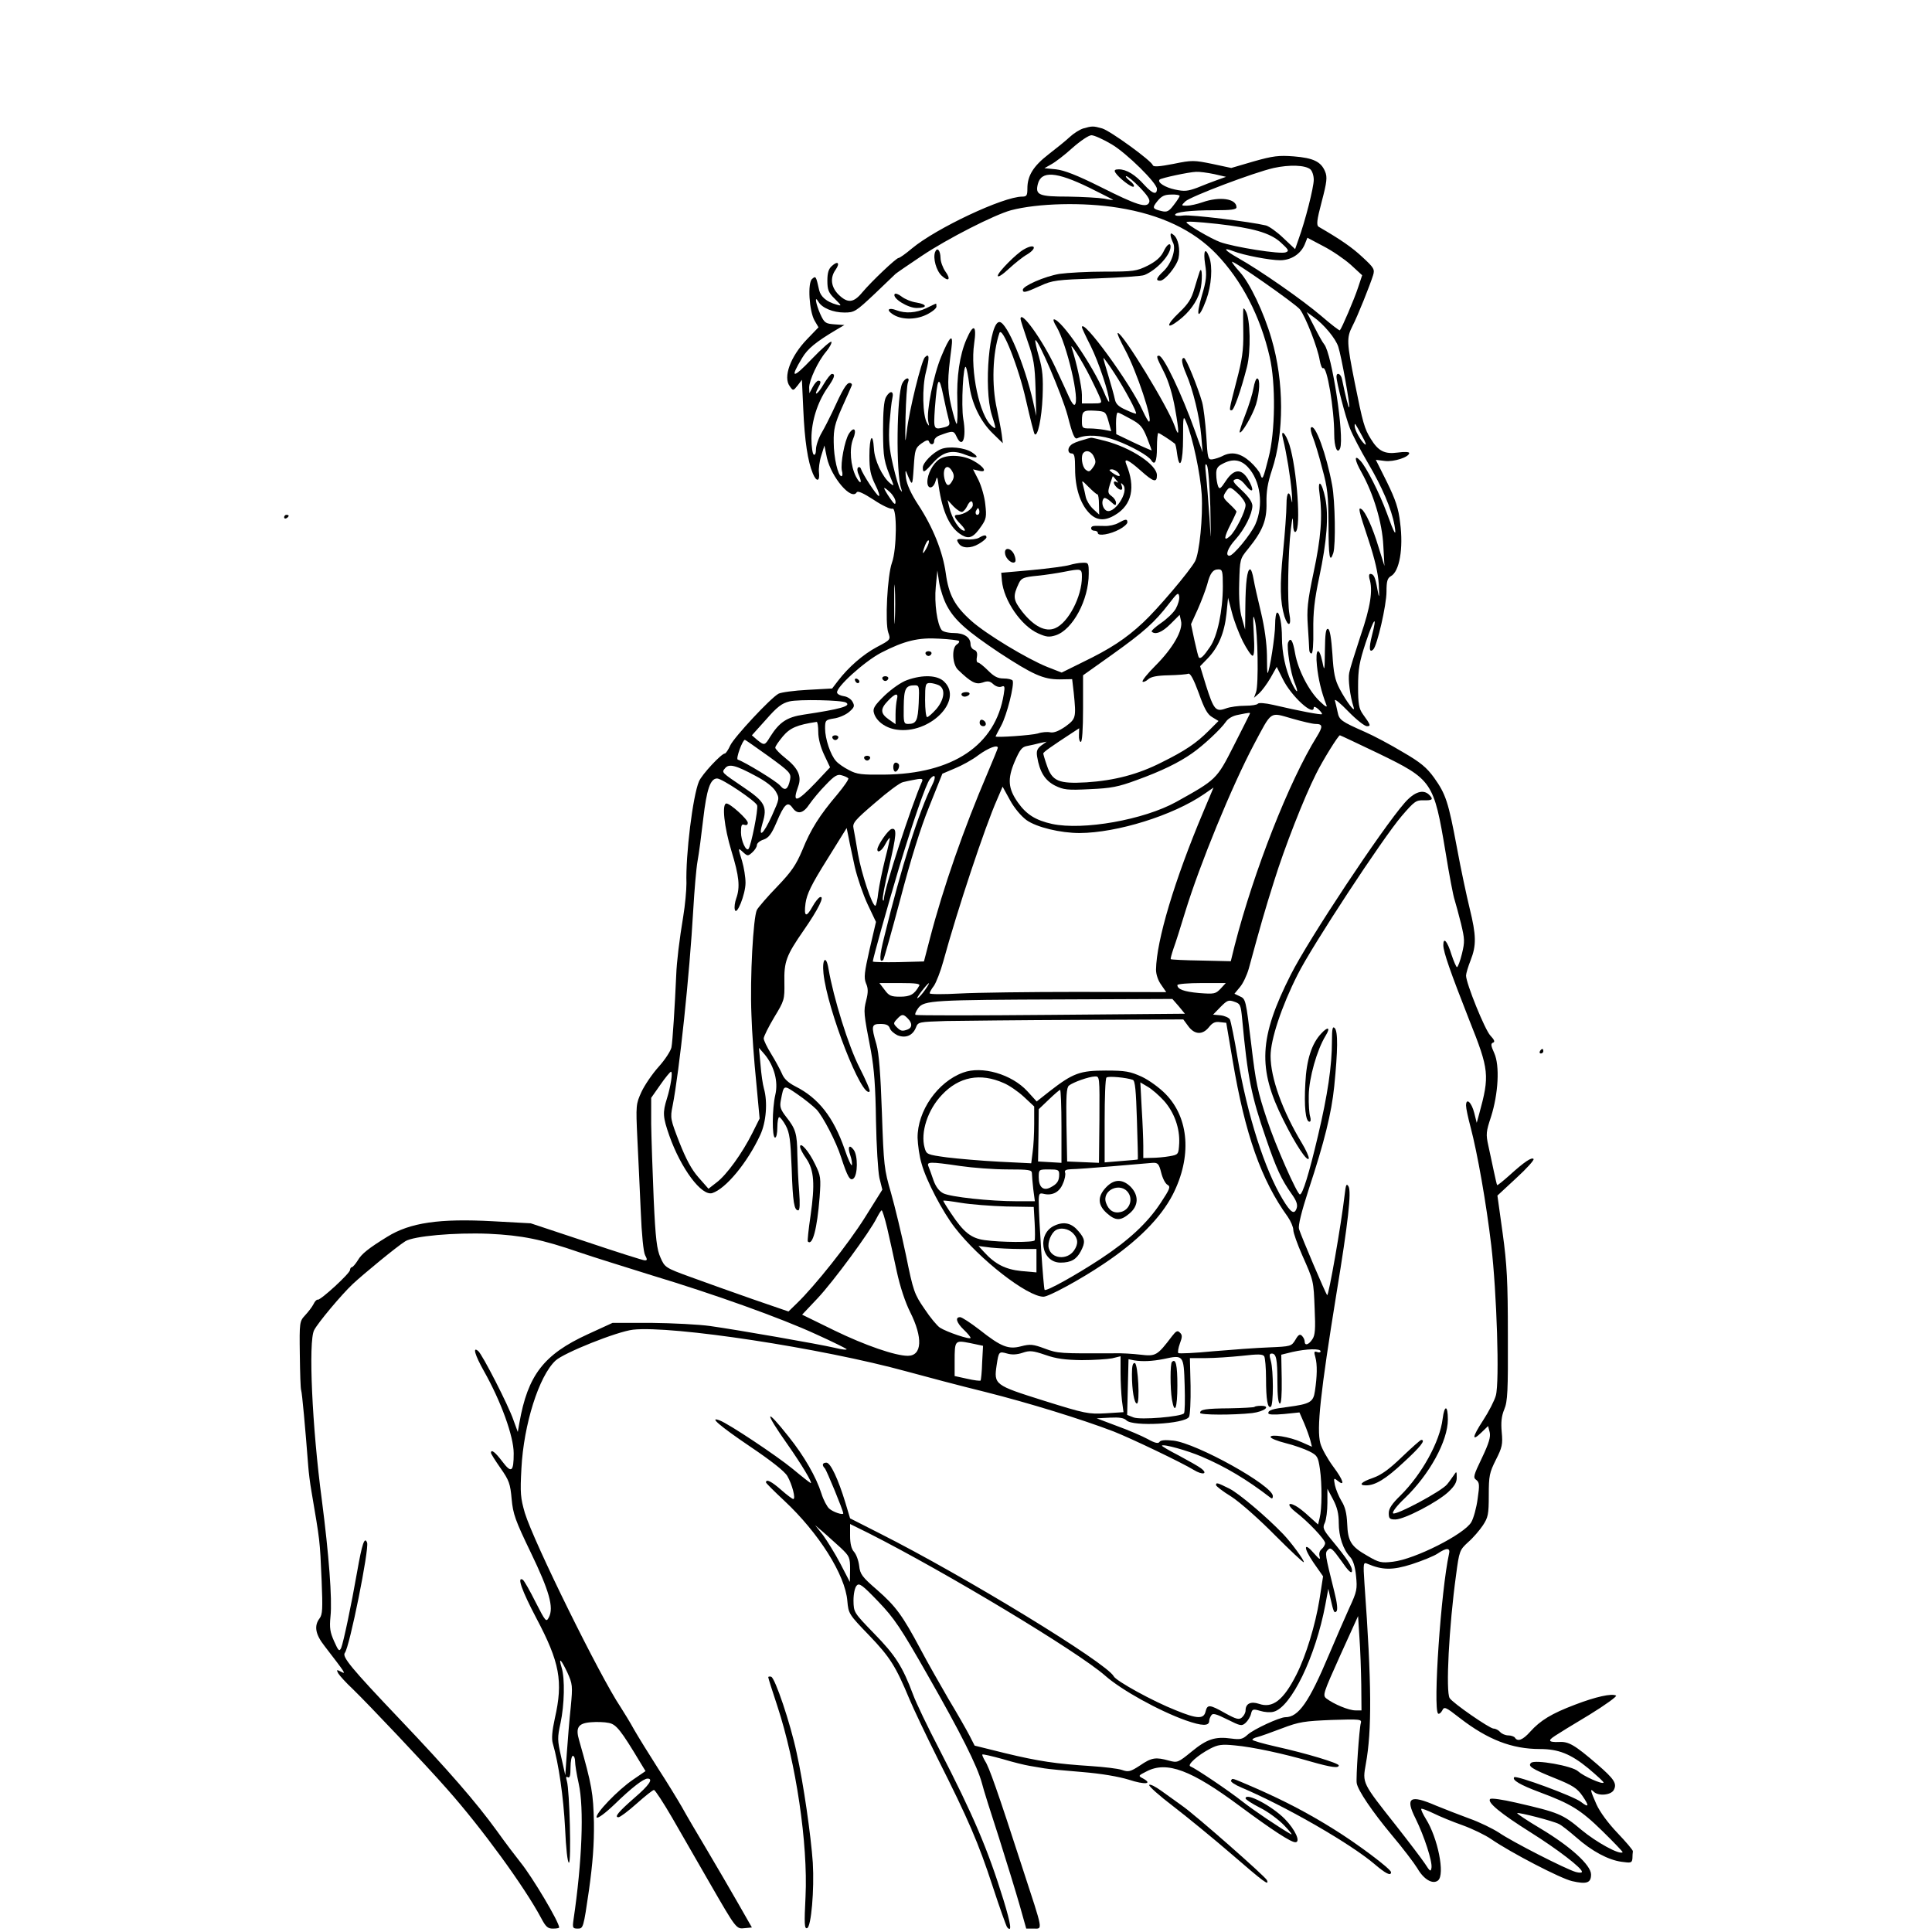 <?xml version="1.0" encoding="utf-8"?>
<!-- Generator: Adobe Illustrator 21.0.0, SVG Export Plug-In . SVG Version: 6.00 Build 0)  -->
<svg version="1.1" id="图层_1" xmlns="http://www.w3.org/2000/svg" xmlns:xlink="http://www.w3.org/1999/xlink" x="0px" y="0px"
	 viewBox="0 0 850 850" style="enable-background:new 0 0 850 850;" xml:space="preserve">
<g transform="translate(0,0) scale(1,1)">
	<path d="M484.9,56.5c3.5,1,21.7,14.2,22.3,16.2c0.3,0.8,2.9,0.6,9.1-0.6c8.2-1.7,9.1-1.6,17,0l8.4,1.8l9.9-2.9
		c8.5-2.4,11-2.7,17.6-2.2c8.6,0.7,12,2.3,13.8,6.7c1,2.4,0.8,4.5-1.5,13.2c-2.2,8.3-2.4,10.4-1.3,11.1c9.5,5.5,14.6,9,19.2,13.3
		c5.1,4.7,5.5,5.4,4.7,8c-1.3,4.2-6.8,18-9.1,22.4c-2.6,5.1-2.5,7.1,1,24.7c3.6,18,4.3,20.4,7.1,24.9c3.3,5.4,6.1,6.8,11.9,6
		c2.8-0.4,5-0.3,5,0.2c0,1.8-6.8,4-10.7,3.5l-4-0.5l4.9,9.8c3.8,7.8,5.1,11.6,5.8,17.9c1.5,11.3-0.3,21.5-4.1,23.5
		c-1.5,0.9-1.9,2.2-1.9,6.8c0,5.9-4.1,23.7-5.8,25.4c-1.8,1.8-2-0.6-0.6-6.1c2.5-9.6,0.9-7.8-2.7,3c-2.9,8.8-3.4,11.8-3.4,19.6
		c0,7.6,0.4,9.6,2.1,12c3.5,4.8,3.6,5.3,1.8,5.3c-1,0-4.7-2.9-8.2-6.5s-6.1-5.8-5.9-4.8c0.3,1,0.8,3.3,1.2,5.1
		c0.7,3.5,1.6,4.1,12,8.7c3.9,1.7,11.4,5.7,16.7,8.9c7.8,4.5,10.5,6.8,13.7,11.2c5.2,7.3,6.3,10.6,10.1,30.9
		c1.7,9.3,4.3,21.4,5.6,26.7c2.9,11.8,3,16.2,0.4,22.8c-1.1,2.8-2,5.8-2,6.7c0,3.4,8.3,23.9,10.7,26.4c1.8,1.9,2.1,2.8,1.2,3.1
		c-1.1,0.4-1,1.3,0.5,4.6c2.5,5.5,1.8,17.9-1.4,28c-2.2,6.6-2.3,7.7-1.2,12.7c0.7,3,1.7,8.1,2.4,11.2c0.7,3.2,1.3,6,1.5,6.2
		c0.1,0.2,2.6-1.8,5.5-4.4c6.5-5.9,9.7-8,10.5-7.1c0.4,0.4-3,4.2-7.6,8.4l-8.3,7.7l2.3,16.5c1.9,13.8,2.3,21.2,2.3,45
		c0.1,24.4-0.1,29.1-1.6,32.6c-1.2,2.9-1.5,5.7-1.1,10c0.5,5.3,0.2,6.7-2.6,12.2c-2.8,5.6-3.1,7-3.1,15.5s-0.3,9.8-2.6,13.3
		c-1.4,2.1-4.3,5.5-6.5,7.4c-3.7,3.4-3.9,3.8-5.3,14.5c-3.1,22.4-4.6,51.4-2.8,54.1c1.4,2.2,17.6,13.4,19.3,13.4
		c0.9,0,2.2,0.7,2.9,1.5s2.3,1.5,3.6,1.5c1.2,0,2.6,0.5,2.9,1c1.2,1.9,3.5,1,6.7-2.6c4.5-5,9.4-8,19.7-11.9c9.1-3.5,16.3-5.1,18.1-4
		c0.5,0.3-4.7,4.1-11.7,8.4c-17.1,10.3-17.3,10.5-17.3,11.4c0,0.5,1.7,0.7,3.8,0.6c4.3-0.3,6.9,1.2,17,9.9c7.4,6.4,8.7,8.4,7.2,11.2
		c-1.2,2.3-6.8,2.8-8.8,0.8c-1.8-1.8-1.5-0.5,1.2,5.6c1.5,3.3,5.1,8.2,9.2,12.5c3.8,4,6.9,7.6,6.8,8.1c-0.1,0.6-0.2,2-0.2,3.1
		c-0.2,2-0.6,2.1-4.8,1.5c-5.8-0.8-13-4.6-20-10.8c-3-2.6-6.4-5.3-7.5-5.8c-2.4-1.3-17.9-5.3-18.4-4.8c-0.2,0.2,4.4,3.3,10.3,6.8
		c13.2,7.9,22.2,16.1,22.2,20.2c0,3.7-1.9,4.4-8.4,2.9c-5.1-1.2-26.7-12.4-35.6-18.5c-2.6-1.8-8.2-4.5-12.6-6.1
		c-4.3-1.5-10.1-3.9-12.7-5.2c-2.7-1.3-5.1-2.2-5.4-2c-0.2,0.3,0.7,2.3,2,4.4c5.3,8.4,8.5,24.5,5.4,27.1c-2.3,1.9-6.3-0.4-9.1-5.3
		c-1.4-2.3-6.4-8.9-11.3-14.7c-8.5-10.2-14.9-19.6-15.4-22.8c-0.4-2.1,1.1-24.1,1.8-26.4c0.5-1.7-0.2-1.8-12.8-1.4
		c-12,0.5-14.3,0.8-21.9,3.7c-4.7,1.8-9.5,3.5-10.7,3.8c-1.3,0.3-2.3,0.8-2.3,1.2s4.6,1.7,10.3,3c13.5,3,27.7,7.3,27.7,8.3
		c0,1.3-3.2,0.9-12-1.6c-12.3-3.6-25.9-6.5-33.7-7.2c-5.8-0.6-7.5-0.3-10.8,1.4c-5.6,2.9-10.3,7.2-8.8,7.8
		c2.6,1.1,17,10.8,22.8,15.4c5.1,4,16.4,11.6,21.5,14.5c0.8,0.4-0.5-1.3-3-3.9c-2.4-2.5-7.2-6.1-10.7-7.8c-3.5-1.8-6.3-3.6-6.3-4.1
		c0-2.8,11.6,3.3,17.3,9.1c4.5,4.6,7.1,10.2,4.6,10.2c-2,0-10.1-5.3-24.3-15.8c-21.5-16-32.2-20-41.1-15.4c-3.8,1.9-3.8,2-1.7,3.1
		c4.6,2.5,0.9,2.9-6.1,0.6c-4.6-1.4-12.1-2.7-20.7-3.4c-7.4-0.6-14.8-1.3-16.5-1.6c-1.6-0.3-4.6-0.8-6.5-1.1s-7.3-1.6-11.9-3
		c-4.7-1.3-8.6-2.2-8.9-2c-0.2,0.2,0.4,1.5,1.2,2.9c1.7,2.5,5.4,12.9,16.5,47.2c9.2,28.1,8.9,26.5,4.9,26.5h-3.3l-2.9-10.3
		c-1.6-5.6-5.7-19-9.1-29.7c-3.5-10.7-6.9-21.5-7.5-24c-2-7.5-9.5-22.4-23.8-47.4c-11.9-20.9-14.7-25.1-21.8-32.5
		c-7-7.3-8.4-8.3-9.5-7c-0.8,0.8-1.4,3.6-1.4,6.6c0.1,5.2,0.1,5.2,9.1,14.5c9.3,9.5,12.5,14.5,17.1,26.8c1.3,3.6,6.5,14.4,11.5,24
		c15.1,29.3,21.4,44.1,28.3,66.4c3.3,10.8,3.8,14.5,1.6,12c-0.4-0.5-3.3-8.6-6.4-18.1c-6.3-19.2-10.6-29.2-24.2-56.2
		c-5.1-10.2-10.7-22-12.4-26.1c-6-14.4-8.5-18.4-17.7-28c-9-9.3-9.1-9.6-9.6-15.1c-0.9-11.5-12.6-30-27.8-44.2c-4.4-4.1-8-7.7-8-8
		c0-1.7,2.5-0.4,6.7,3.3c2.5,2.2,4.9,4,5.3,4c1.2,0-0.5-6.5-2.6-10.1c-1.2-2.1-7.2-6.8-16.4-13c-13.3-9-18.4-13.4-13.4-11.5
		c4,1.5,24.9,15.4,32.1,21.3c4.2,3.5,7.8,6.3,8,6.3c0.9,0-4.1-8.3-10.2-17c-10.4-14.7-10.1-16.8,0.5-3.4c6.8,8.5,12.1,17.7,14.4,25
		c0.9,2.9,2.5,5.8,3.4,6.6c1.8,1.6,6.2,3,6.2,2.1c0-1.2-7.3-18.9-8.1-19.8c-1.4-1.4-1.1-2.5,0.7-2.5s5.2,7.3,8.3,17.5l2.1,7
		l13.2,6.7c37.1,18.7,99.7,56.9,102.8,62.8c1.1,2.1,17.3,11,27.2,14.9c9.5,3.9,12.4,4,13.2,0.6c0.8-3.2,1.7-3.2,8.6,0.7
		c4.9,2.7,6.1,3,7.4,1.9c0.9-0.8,1.6-2.1,1.6-3.1c0-3,2.3-4.1,5.9-2.9c6,2.1,10.8-1.6,16.5-12.9c4.2-8.3,8.3-21.8,10.1-32.9
		l1.6-10.3l-4.2-6c-4.6-6.7-4.4-9.5,0.3-4c2.2,2.5,2.8,2.9,2.4,1.4c-0.4-1.3-0.1-2.6,0.9-3.4c0.8-0.7,1.5-1.9,1.5-2.6
		c0-1.6-7.7-9.7-13-13.7c-3.6-2.8-3.7-4.7,0-2.7c1.2,0.6,3.9,2.7,6,4.7l3.9,3.5l0.7-2.9c1-3.9,1.1-14.7,0.1-21.6
		c-0.8-5.3-1.1-5.9-4.7-7.7c-2-1-6.7-2.7-10.4-3.6c-3.6-0.9-6.6-2.1-6.6-2.7c0-1.4,8.4-0.1,13.7,2.3l4.5,2l-0.7-2.8
		c-0.4-1.5-1.6-4.9-2.7-7.5l-2.1-4.8l-6.8,0.7c-4.6,0.4-6.9,0.3-6.9-0.4c0-1.3,1.9-1.9,8.5-2.7c9.8-1.3,11.3-2.1,12-6.9
		c1-6.6,1.1-11.8,0.2-15c-0.7-2.4-0.5-2.7,0.7-2.3c0.9,0.4,1.6,0.2,1.6-0.3c0-1.3-6.2-1.1-12.4,0.3l-4.9,1.2l0.2,10.7
		c0.1,7-0.2,10.8-0.8,10.8c-0.7,0-1.1-3.5-1.1-9.4c0-10.2-0.5-12.6-2.5-12.6c-1.1,0-1.1,0.8-0.4,3.2c1.2,4.2,1.2,19.5,0,20.2
		c-1.4,0.9-2.1-3.2-2.1-12.4c0-4.7-0.4-9.1-0.8-9.8c-0.7-1-2.7-1-9.8-0.2c-4.9,0.5-12,1-15.9,1h-7l0.3,12.2
		c0.1,6.8-0.2,12.9-0.7,13.7c-2,3.1-24.7,4.3-27.5,1.5c-1.1-1.1-3.1-1.4-7.3-1.2l-5.8,0.3l9,3.4c5,1.8,11,4.4,13.4,5.7
		c3.2,1.8,4.7,2.1,5.2,1.3s2.4-1,6.1-0.6c10.4,1.2,43.8,19.8,43.8,24.4c0,1.1-0.4,1.3-1.2,0.6c-10.1-7.8-19.6-13.5-30.2-18
		c-6.1-2.6-16.7-5.6-17.4-4.8c-0.2,0.2,3.2,2.2,7.5,4.4c4.3,2.3,8.7,4.8,9.7,5.6c3.3,2.5,0.7,3.1-3.2,0.7
		c-5.4-3.3-27.6-13.9-35.2-16.9c-14.1-5.4-37.4-12.6-56.5-17.4c-11-2.7-26.5-6.8-34.5-9c-37.5-10.3-103.2-20.3-120.5-18.4
		c-7,0.8-30.5,10.2-34.1,13.6c-7.3,6.8-14,28.1-15,47.4c-0.6,10.9-0.4,13,1.5,19.6c3.9,12.8,33.2,72.2,42.1,85.4
		c1.4,2.2,4.2,6.7,6,10c1.9,3.3,6.6,10.9,10.5,17c3.9,6,8.6,13.7,10.5,17c1.8,3.3,6.8,11.8,11.1,19c4.2,7.1,10.4,17.7,13.7,23.5
		l6,10.5l-3.1,0.3c-3.8,0.4-3.6,0.7-15.6-20.1c-5.1-8.9-12.5-21.7-16.4-28.5c-3.9-6.7-7.5-12.2-8-12.2s-3.9,2.7-7.6,6s-7.3,6-8,6
		c-2,0,0-2.4,7.1-8.6c6.3-5.4,8.4-8.4,5.7-8.4c-1.8,0-7,4-14.5,11.3c-4.3,4.1-7.5,6.4-7.9,5.8c-0.8-1.5,9.3-12.1,16.1-16.7l5.4-3.7
		l-2.2-3.6c-8.7-14.5-10.7-17-14-17.6c-1.8-0.4-5.3-0.5-7.7-0.3c-5.7,0.4-7,2.3-5.3,8c5.7,20,6.2,23.3,6.5,36.2
		c0.1,9.6-0.5,17.6-2.2,29.8c-2.4,16.5-2.5,16.8-4.9,16.8c-2.2,0-2.4-0.3-1.9-3.8c3.8-25.7,4.7-49.2,2.3-60c-0.9-4-1.6-8.4-1.6-9.8
		c0-1.3-0.4-2.4-1-2.4c-0.5,0-1,2.3-1,5.1c0,3.5-0.3,4.8-1.2,4.3c-0.8-0.5-0.9,0-0.4,1.7c1.2,4,2,35.9,0.9,35.9
		c-0.6,0-1.3-6.2-1.7-15.3c-0.7-13.5-2.8-28.3-5.4-37.2c-0.6-2.1-0.3-5.5,0.9-11c3.7-16.3,2.2-24.6-8.2-44.2
		c-6.3-12-8.6-18.4-5.9-16.8c0.6,0.4,3.1,4.8,5.6,9.8c4.5,8.8,4.7,9,5.9,6.7c2.2-4.3,0.2-11.5-8-28.5c-6.8-14.1-7.8-16.9-8.4-23.5
		c-0.6-6.7-1.1-8.2-4.9-13.6c-2.3-3.3-4.2-6.3-4.2-6.7c0-1.8,1.9-0.3,5,3.8c4,5.3,5,4.6,5-3.6c0-7.5-5.6-22.9-13.1-36.2
		c-4-7.1-5.1-11-2.5-8.8c1.8,1.5,13.3,23.9,15.5,30.4l1.9,5.2l0.7-4c3.7-21,10.7-30.1,30.1-39l10.9-5h17c9.4,0.1,21.1,0.7,26,1.4
		c12.1,1.7,47.6,7.9,54.9,9.6c3.2,0.8,5.5,1,5,0.5c-0.5-0.4-6.5-3.4-13.4-6.5c-15.4-7.1-44.7-17.6-72.5-26c-11.5-3.6-25.7-8-31.5-10
		c-16.8-5.8-25.3-7.5-40-8.2c-15-0.6-33.1,1-36.7,3.3c-3.7,2.3-18.4,14.4-23.1,18.8c-4.9,4.6-15.3,17-17,20.3
		c-2.6,4.9-0.9,42.6,3.4,74.8c3.1,24,4.6,43.6,3.8,51.1c-0.5,5.1-0.2,7,1.6,11c1.9,4.3,2.3,4.6,3.1,2.9c1-2.5,4.4-18.5,7-33.4
		c2.2-12.5,3.3-15.8,4.4-12.9c1,2.6-7.7,46-9.8,48.5c-1.3,1.7,2.8,6.7,24.3,29.3c21.2,22.3,33.4,36.3,42.6,49
		c3.7,5.2,8.5,11.5,10.5,14c5.1,6.3,16.9,26.1,16.9,28.5c0,0.3-1.2,0.5-2.8,0.5c-2.2,0-3.1-0.8-5.1-4.6
		c-7.3-13.7-26.2-39.7-41.5-56.9c-9.3-10.6-34.7-37.4-41.4-43.9c-3-2.8-5.8-5.9-6.4-6.9c-0.9-1.7-0.7-1.7,1.3-0.7
		c2.4,1.3,1.7,0.4-7.3-11.3c-4.1-5.2-4.7-8.9-2.2-12.2c1.3-1.7,1.4-4.3,0.9-16.5c-0.8-18.5-0.7-17-4.5-39.5c-0.6-3.3-1.2-8.3-1.4-11
		c-1.3-16.9-2.7-32.2-3.1-33.3c-0.3-0.7-0.5-7.8-0.6-15.8c-0.2-14.2-0.1-14.6,2.3-17.2c1.4-1.5,3.1-3.7,3.7-4.9
		c0.6-1.3,1.5-2.2,1.9-2c1.2,0.3,14.2-11.6,14.2-13.1c0-0.6,0.4-1.2,0.8-1.2s1.6-1.4,2.6-3c1.6-2.8,4.7-5.3,13-10.4
		c10-6.2,22.9-8.1,46.6-6.8l16.5,0.9l24.4,8.1c13.4,4.5,25,8.2,25.8,8.2c1.1,0,1.1-0.4,0.1-2.3c-0.7-1.3-1.5-9-1.9-19.2
		c-0.4-9.4-1.1-23.8-1.5-32.1c-0.7-14.8-0.6-15.2,1.8-20.5c1.4-3,4.8-8,7.6-11.1c2.8-3.1,5.3-7,5.6-8.5c0.5-2.4,1.5-18.2,2.1-31.8
		c0.2-5.8,1.4-15.7,3.1-25.9c0.8-4.8,1.4-11.4,1.4-14.5c-0.4-12.5,2.8-38.4,5.5-44.8c1.3-3.1,9.9-12.3,11.4-12.3
		c0.4,0,1.5-1.6,2.4-3.6c1.8-3.7,17.6-20.7,21.2-22.7c1.1-0.6,6.9-1.4,12.8-1.7l10.8-0.6l2.6-3.4c4.6-6,11-11.6,17.2-14.9
		c5.9-3.1,6-3.2,4.9-6.3c-1.5-4.2-0.4-25.1,1.6-30.7c2.2-5.9,2.3-24.6,0.2-23.8c-0.8,0.3-4.5-1.4-8.2-3.9c-4.5-2.9-7-4.1-7.5-3.3
		c-2.3,3.8-11.1-6.5-13.1-15.2l-1.1-5.4l-1.4,4.5c-0.8,2.5-1.2,5.8-1,7.3c0.5,4.1-1.1,4.4-2.7,0.5c-2.2-5.2-3.6-14.3-4.2-28.2
		l-0.6-13l-1.9,2.5c-1.9,2.4-2,2.4-3.4,0.4c-3.1-4,0.2-13.1,7.5-20.7l5.1-5.3l-1.7-2.9c-2.4-4.1-3.2-16.7-1.1-18.4
		c1.6-1.4,1.7-1.3,3.1,5c0.7,2.9,3.3,5.1,7.6,6.3c2.4,0.7,2.4,0.6-0.7-2.5c-2.8-2.7-3.3-4-3.3-8c0-3.4,0.5-5.2,2-6.5
		c2.6-2.4,3.7-1.3,1.6,1.7c-2.5,3.5-2,7.6,1.3,10.9c4,3.9,6.6,3.7,10.4-0.9c4.3-5.1,15-15.2,16-15.2c0.5,0,3.2-1.9,5.9-4.2
		c10.7-8.9,40.2-22.8,48.5-22.8c2,0,2.3-0.5,2.3-3.6c0-5.6,2.6-9.8,9.3-15c3.4-2.6,7.6-6,9.3-7.6c1.7-1.6,4.4-3.3,6-3.8
		C480.5,55.4,481,55.4,484.9,56.5z M480.2,59.5c-1.2,0-4.9,2.5-8.4,5.6c-3.4,3.1-7.6,6.3-9.3,7.2l-3,1.7l5.1,0.5
		c3.6,0.4,9.3,2.6,19.5,7.7c16.1,8.1,20.5,9.5,21.5,6.8c0.5-1.1-0.8-3.1-4.2-6.6c-2.6-2.7-5.3-4.9-5.9-4.9c-0.5,0,0.1,0.9,1.5,2
		c1.4,1,2.2,2.2,1.8,2.6c-0.8,0.7-6.7-3.9-8.1-6.2c-0.6-1-0.2-1.4,1.5-1.4c3.4,0,7.2,2.3,11.3,6.9c3.6,3.9,5.5,4.5,5.5,1.7
		c0-2.6-13.3-15.7-19.9-19.6C485.4,61.3,481.4,59.5,480.2,59.5z M560.4,73.9c-8.8,2-36.5,12.5-38.9,14.7c-1.9,1.9-1.9,1.9,0.7,1.9
		c1.4,0,4.5-0.7,6.8-1.5c7.7-2.7,15-1.6,15,2.2c0,1-2.4,1.3-9.7,1.3c-10.6,0-17.3,0.8-17.3,2c0,0.5,1.7,0.6,3.8,0.3
		c3.3-0.4,29.1,2.7,36.2,4.4c1.4,0.4,4.8,2.8,7.6,5.5l5.2,4.9l1.5-4.3c3-8.2,6.7-22.9,6.7-26.2c0-1.9-0.7-3.9-1.5-4.6
		C574.2,72.6,567.3,72.4,560.4,73.9z M526.2,75.6c-3.1,0.1-15.3,2.7-16,3.4c-1.2,1.2,2.4,3.5,6.8,4.4c4.1,0.9,5.6,0.7,9.7-0.8
		c2.6-1.1,6.6-2.6,8.8-3.4l3.9-1.4l-5.2-1.2C531.3,76,527.7,75.5,526.2,75.6z M456.6,81c-1.2,4.8,0.5,5.5,13.3,5.5
		c6.4,0.1,13.5,0.5,15.9,0.9c2.3,0.5,4.1,0.7,3.9,0.5s-5-2.6-10.6-5.4C464.7,75.5,458.1,75,456.6,81z M515.3,85.6
		c-3,0-4.3,0.7-6.1,2.9c-2.4,3-2.2,3.4,2,4.4c2.2,0.5,3.1,0.1,5.2-2.7c1.5-1.9,2.6-3.7,2.6-4C519,85.8,517.3,85.5,515.3,85.6z
		 M444.8,92.5c-7.3,2-27.8,12.4-39.3,20.1c-6,4-11.2,7.6-11.5,7.9s-4.4,4.2-9.2,8.8c-8.3,7.8-8.9,8.2-13.3,8.2c-5,0-9.8-2-11.4-4.7
		c-1.9-3.2-1.2,0.8,0.8,5.4c1.8,3.9,2.3,4.2,6.3,4.5l4.3,0.3l-3.4,2c-9.1,5.4-12.8,8.4-15.2,12.5c-5.5,9.1-4.2,9.3,4.2,0.5
		c4.6-4.8,8.5-8.2,8.7-7.6c0.2,0.6-0.9,2.6-2.4,4.4c-3.5,4.1-7.4,12.5-7.4,15.7l0.1,2.5l1.5-2.8c0.8-1.5,1.9-2.7,2.4-2.7
		c1.3,0,1.3,0.7-0.1,3.2c-2.2,4.1,0,2.7,2.5-1.7c1.5-2.5,3.1-4.5,3.6-4.5c1.7,0,1.1,1.8-2,6.2c-4.3,6.2-7,14.6-7,22.2
		c0,3.6,0.5,6.8,1,7.1c0.6,0.4,1-0.6,1-2.3c0-1.6,1.1-4.9,2.5-7.3s3.4-6.4,4.6-8.9c4.6-10.1,6.3-13,7.7-13c0.8,0,1.2,0.6,0.9,1.2
		c-0.3,0.7-2.2,5.1-4.3,9.7c-3.1,7-3.7,9.5-3.6,15.1c0,6.8,1.9,15,3.4,15c0.5,0,0.6-1.1,0.2-2.4c-0.7-3.1,1.2-13.3,3.1-16.3
		c2.3-3.5,3.6-1.8,1.8,2.4c-1.7,4.3-1.1,11.8,1.3,16.5c1.9,3.6,2.9,3.1,1.3-0.6c-0.7-1.4-0.9-2.9-0.4-3.4c0.4-0.4,1-0.2,1.2,0.4
		c0.9,2.7,6.9,11.8,7.9,12.1c0.6,0.2,0-2-1.5-4.9c-2.1-4.3-2.6-6.7-2.6-12.8c0-8.4,1.5-10.8,2-3.1c0.2,5,3.7,12.4,7.1,15.2
		c1.6,1.3,1.7,1.2,1-0.6c-3.8-9.1-4-10.4-4.1-22.5c0-8.4,0.4-13.2,1.3-14.8c1.8-3.1,3.6-2.8,2.8,0.5c-0.4,1.6-0.9,6.7-1.3,11.5
		c-0.4,7-0.1,10.6,1.6,18c1.2,5.1,2.6,10,3.2,10.8c0.9,1.2,0.9,1.1,0.4-0.5c-2.4-6.7-2-41.8,0.5-46.4c1.3-2.6,3.5-2.9,2.5-0.4
		c-0.5,1-0.9,7.9-1.1,15.3c-0.2,11.9-0.2,12.6,0.6,5.9c1-8.8,6.4-30.7,7.9-32.2c2-2,2.1,0,0.5,6.4c-1.8,6.9-1.5,19.3,0.5,22.6
		c1,1.5,1,1.4,0.5-0.8c-0.9-4.2,2.3-20.4,5.7-28.5c3.8-9.2,5.4-10.5,4.5-3.8c-1.8,13.8-1.9,17.7-0.1,25.5c1,4.3,2.1,7.9,2.4,7.9
		s0.5-4.3,0.3-9.7c-0.4-11,1-20.6,4-27.5c3.1-7.2,4.6-6.3,3.4,1.8c-1.8,12.2,2.4,31.8,7.7,36.3c2.1,1.7,2.1,1.7,0-5
		c-3.6-11.7-1-41.6,3.6-40.7c3.3,0.6,10.9,18.7,14.6,34.9l1.4,6.4l-0.3-12c-0.3-10.3-0.8-13.3-3.5-20.9c-1.7-5-3.1-9.3-3.1-9.8
		c0-4.2,9.7,9.3,15.3,21.3c2.4,5.2,5.2,11.1,6.1,13.2c0.9,2.1,2,3.6,2.4,3.3c2.5-1.5-3.4-26.6-8-34.4c-1.1-1.7-1.6-3.2-1.1-3.2
		c3.2,0,17.1,20.3,22,32c1.2,3,2.3,4.9,2.3,4.1c0-3.5-4.6-17.2-8.1-24.3c-2.2-4.3-3.9-8-3.9-8.3c0-4.6,21.6,25,26.8,36.8
		c1.2,2.6,2.4,4.7,2.7,4.7c2,0-5.5-22.4-10.5-31.6c-2.2-4.1-3.7-7.4-3.2-7.4c2.2,0,22.1,32.6,25,40.9c2,5.8,2.1,3,0.2-7.5
		c-1.1-6.3-2.9-12.3-4.9-16.2c-3.4-6.7-3.5-7.2-2.2-7.2c2,0,10,16.8,15.8,33l3.4,9.5l-0.6-7.3c-0.7-8.2-3.7-20.5-6.6-27.1
		c-2-4.7-2.4-7.1-1-7.1c0.9,0,6.1,12.8,8,19.5c0.6,2.2,1.4,8.8,1.8,14.6c0.6,10.1,0.7,10.7,2.7,10.5c1.2-0.2,3.1-0.8,4.3-1.4
		c4.1-2.2,8-1.4,12.3,2.4c2.1,1.9,4.2,4.5,4.5,5.6c0.9,2.8,1.2,2.2,3.6-7.3c3-11.4,3.2-32.8,0.5-44.4c-4.1-17.9-12.3-33.6-23.4-45.2
		C525,101.2,510.7,94.4,492,91.4C476.6,88.9,456.7,89.4,444.8,92.5z M522,97.8c0,0.9,10.7,7.2,14.8,8.7c6.1,2.2,26.6,5.5,28.9,4.5
		c1.6-0.6,1.2-1.2-2.3-4.4c-4.7-4.2-12.2-6.3-27.9-8.1C526.1,97.5,522,97.3,522,97.8z M582.2,108.3l-7-3.7l-1.2,3
		c-1.8,4.2-6,6.9-10.8,6.9c-4.4,0-16.1-2.2-20.6-4c-5-1.9-3.9-0.4,2.1,3c9.8,5.5,28.4,18.5,36.6,25.5c4.3,3.7,8,6.6,8.2,6.3
		c0.8-0.8,6.3-13.6,8-18.8l1.8-5.4l-5-4.6C591.5,114,586.1,110.3,582.2,108.3z M542,115.2c0,0.3,1.5,2.3,3.4,4.4
		c4.5,4.9,10.7,18,14,29.4c5.6,19,5.6,41.6,0.2,57.8c-1.9,5.7-2.5,9.5-2.4,14.4c0.2,7.7-1.7,12.4-8.1,20.3c-3.6,4.4-3.6,4.5-3.9,15
		c-0.2,6.9,0.2,12.2,1.2,15.5l1.4,5l0.1-10.1c0.1-10.7,0.8-16.4,2.1-16.4c0.5,0,1.1,1.9,1.5,4.2c0.4,2.4,1.9,9,3.3,14.8
		c1.6,6.7,2.5,13.5,2.6,18.7c0,4.5,0.1,8.1,0.3,7.9c0.9-0.9,3.3-16.4,3.3-21.2c0-3,0.4-5.4,0.9-5.4c1.1,0,2.1,5.1,2.1,11
		c0,6.7,1.6,14.1,4.1,19.5s3.6,5.5,1.4,0.2c-1.7-4.1-3.5-15.5-2.8-17.5c1.1-2.6,2.1-1,3.1,4.8c1.3,7.3,6.1,16.6,10.9,21.1
		c2.6,2.5,3.4,2.8,2.8,1.4c-2.2-5.7-3.5-11.3-4.1-17.1c-0.8-7.6,0.9-8.8,2.4-1.7c0.9,4.5,1,4.1,1.1-5c0.1-7.4,0.4-9.8,1.4-9.5
		c0.8,0.3,1.4,3.9,1.9,11c0.5,8.5,1.1,11.4,3.2,15.4c3,5.7,7.2,11.2,6.1,7.9c-1.5-4.6-2.5-12.2-1.9-15c0.3-1.7,2.6-9,5-16.3
		c4.4-12.8,5.5-20.1,3.9-25.1c-0.3-1.2-0.2-2.1,0.4-2.1c1.5,0,2.2,1.5,3.1,6.8c0.8,4.3,0.9,4.1,0.6-2.3c-0.3-4.8-1.7-10.9-4.5-19.4
		c-4.4-13.2-4.7-14.6-3.1-13.6c1.7,1.1,4.9,8,7.5,16.7l2.6,8.3l-0.5-9c-0.5-10.1-4.3-22.7-9.6-32.2c-3.1-5.4-3.3-8.1-0.6-5.2
		c2.6,2.6,8.6,14.5,11.7,23c3.5,9.7,4.4,11,3.4,5.4c-1.3-7.1-5.4-16.7-11.6-27.2c-3.3-5.6-6.9-12.5-8-15.4c-2-5.1-5.9-20.2-5.9-22.7
		c0-2.1,1.9-1.3,2.4,1c1.7,8.3,2.9,12.9,3.2,12.5c0.5-0.5-3.4-22.3-4.8-26.6c-1.1-3.6-6.4-10-11-13.2l-2.9-2.1l3.3,6.4
		c1.7,3.4,3.7,7,4.4,7.8c3.4,4.2,8.9,40.6,7,45.7c-1.2,2.9-2.6-0.5-2.6-6.2c0-11.2-3.2-30.1-4.9-29c-0.5,0.2-1.1-1.4-1.5-3.6
		c-0.9-5.5-6.2-19.1-8.7-22.3C569.9,133.6,542,114.1,542,115.2z M439.7,146.5c-3,8.8-3.5,22.9-1.1,33.5c0.8,3.8,1.8,8.8,2.1,11
		l0.5,4l-4.5-4.4c-5.4-5.2-9.4-13.5-10.3-21.7c-0.4-3.2-1-6.5-1.4-7.3c-1.2-2.3-2.2,16.8-1.2,22.7c1.5,8.6-0.4,13.4-3,7.7
		c-1.2-2.6-1.6-2.6-7.5-0.4c-1.3,0.5-2.3,1.5-2.3,2.4c0,1.8-1.7,2-2.3,0.2c-0.3-0.8-1.2-0.6-3.3,0.9c-2.7,2-2.9,2.7-3.4,10.5
		c-0.6,8.7-0.5,8.7-3.3,1.9c-0.4-0.8-0.4,0.5-0.1,2.9c0.4,2.8,2.3,7,5.4,11.7c6.5,9.9,10.8,20.7,12.1,30.1c1.3,9.5,3.9,14.4,11.3,21
		c6.5,5.8,24.4,16.6,33.3,20.2l6.4,2.5l9.1-4.5c12.2-5.9,19-10.3,26.7-17.5c6.2-5.7,20.6-22.7,22.9-27c1.9-3.6,3.5-19.5,2.9-29.4
		c-0.6-9.1-3.9-24.8-6.8-31.8c-1.3-3.1-1.4-2.7-1.4,7c0,10.6-1.5,14.8-2.6,7.1c-0.3-2.4-0.7-4.4-1-4.6c-2-1.6-6.8-4.7-7.3-4.7
		c-0.3,0-0.6,2.9-0.6,6.5c0,6-0.9,8-2.5,5.5c-1.2-2-8.7-6.2-15.4-8.7c-6.4-2.4-13.1-2.8-17.1-1c-1.2,0.6-2.1-1.4-4.3-10
		c-2.5-9.2-13.2-34.2-14.2-33.1c-0.2,0.2,0.5,3.5,1.6,7.3c1.6,5.6,1.9,9,1.6,17.5c-0.4,9.7-2.2,17.9-3.5,16.5c-0.3-0.3-2-7-3.8-14.9
		C448.2,161.7,440.9,143.2,439.7,146.5z M471.5,153c2.1,6.3,4.5,17.3,4.5,20.7v3.8h4.5c4.3,0,4.4-0.1,3.5-2.4
		c-0.5-1.3-2.5-5.5-4.4-9.3C475.7,158.1,470.5,150,471.5,153z M485.5,157.5c-0.2,0,0.8,3.5,2.1,7.7c1.3,4.3,2.6,9,2.9,10.5
		c0.4,2,1.6,3.2,4.8,4.6c2.3,1.1,4.3,1.8,4.5,1.7c0.6-0.5-5-10.9-9.5-17.8C487.9,160.5,485.7,157.5,485.5,157.5z M415,174
		c-1.9-9.3-2.6-8.2-3.7,5.7c-0.6,9.4-0.6,9.5,4.5,8.2c2-0.6,2.2-1.1,1.6-3.3C417,183.2,415.9,178.4,415,174z M481.9,180.7
		c-5.3-0.3-5.9,0.1-5.9,4.5c0,3.1,0.2,3.3,3.4,3.3c1.8,0,4.7,0.3,6.4,0.6l3.1,0.6l-1.2-4.3C486.5,181.1,486.3,181,481.9,180.7z
		 M491.8,181.5c-0.5,0-0.8,2.1-0.8,4.7l0.1,4.8l7.7,3.7c4.2,2,7.8,3.5,7.9,3.5c0-0.1-0.9-2.7-2.1-5.7c-1.9-4.7-2.9-5.9-7.2-8.2
		C494.7,182.8,492.2,181.5,491.8,181.5z M596,187.4c0,1.8,2.6,6.5,4.4,8c0.9,0.8,0.5-0.7-1.1-3.5C596.1,186,596,185.8,596,187.4z
		 M537.8,204.1c-2.2,1.1-2.8,2.2-2.7,4.7c0,1.8,0.4,4,0.8,5.1c0.6,1.5,1.1,1.2,3.4-2.3c3.5-5.3,6.8-5.6,9.7-0.9c3,5,2.4,6.9-0.9,2.9
		c-2-2.5-3.3-3.2-4.6-2.7c-1.5,0.5-1,1.3,2.9,4.9c3.1,2.9,4.6,5.2,4.6,6.8c-0.1,3.6-3.4,10.2-7.4,14.7c-3.4,3.7-4.7,7.2-2.7,7.2
		c1.7,0,9.3-9.2,11.4-13.8c3.7-8.4,2.3-19.2-3.3-25.2C545.8,202.1,542.2,201.7,537.8,204.1z M531,204.7c-0.8-1.2-0.9-0.1-0.4,4.3
		c0.4,3.2,1,11.6,1.5,18.5c0.7,12,0.7,11.8,0.4-4.3C532.2,213.9,531.6,205.7,531,204.7z M391.5,216.5c-1.4-1.3-2.5-2.1-2.5-1.7
		c0,0.3,1.1,2.3,2.5,4.3c1.9,2.8,2.5,3.2,2.5,1.7C394,219.7,392.9,217.8,391.5,216.5z M539.1,216.7c-1.2,1.9-1,2.4,1.8,5
		c1.7,1.6,3.1,3.1,3.1,3.4c0,0.2-1.1,2.7-2.5,5.4c-3.1,6.1-3.2,7.9-0.4,5.4c2.5-2.2,6.9-11,6.9-13.7c0-1.1-1.4-3.2-3.1-4.8
		C541.2,213.9,540.9,213.9,539.1,216.7z M408.6,237.8c-0.3-0.3-1,0.6-1.6,2.1c-1.5,3.9-1.2,4.6,0.6,1.3
		C408.5,239.6,408.9,238.1,408.6,237.8z M536.1,250.5c-2.5,0-3.7,1.6-5,6.7c-0.7,2.4-2.5,7.2-4.1,10.8l-3,6.6l1.5,7.1
		c0.9,4,1.7,7.4,2,7.6c0.7,0.7,2.1-0.6,4.8-4.6c3.3-4.6,5.7-16.1,5.7-26.8C538,251.3,537.8,250.5,536.1,250.5z M413.2,256.4
		l-0.8-5.4l-0.7,7.2c-0.7,7.1,0.6,16.4,2.6,19c0.5,0.7,2.9,1.3,5.3,1.3c4.6,0,7.4,1.9,7.4,5c0,1,0.7,2.1,1.6,2.4
		c1.1,0.4,1.5,1.4,1.2,3.1c-0.3,1.4-0.1,2.5,0.5,2.5c0.5,0,2.5,1.6,4.4,3.5c2.6,2.6,4.2,3.5,6.8,3.5c1.9,0,3.6,0.4,4,0.9
		c0.9,1.6-2.5,15.3-5.1,20c-1.3,2.4-2.4,4.5-2.4,4.6c0,0.6,15.9-0.5,18.6-1.3c1.7-0.6,4.2-0.8,5.5-0.5c1.6,0.3,3.8-0.6,6.7-2.6
		c4.6-3.4,4.7-3.9,3.6-14.8l-0.7-6l-5.6,0.1c-7.1,0-11.7-2.1-26.4-11.7c-14.2-9.5-19.6-14.2-23-20.5
		C415.2,264,413.7,259.3,413.2,256.4z M393.7,258.7c-0.2-3.7-0.3-0.4-0.3,7.3c0,7.7,0.2,10.7,0.3,6.7
		C393.9,268.7,393.9,262.4,393.7,258.7z M518.8,262.4c-0.3-2-0.9-1.5-4.5,3.2c-6.3,8.2-11,12.4-25,22.4l-12.8,9.1v14.7
		c0,9.1-0.4,14.7-1,14.6c-0.5,0-0.9-1.3-0.8-3l0.1-3l-2.6,1.7c-9.8,6.4-13.2,8.8-13.2,9.4c0,0.3,0.7,2.8,1.6,5.3
		c2.3,6.9,5.2,8.1,17.4,7.4c12.3-0.8,22.7-3.5,33.1-8.8c10.3-5.1,15.2-8.4,20.7-13.9l4.3-4.3l-2.8-1.7c-2.1-1.2-3.5-3.8-5.9-10.6
		c-2.2-6-3.7-8.8-4.6-8.5c-0.7,0.3-4.6,0.6-8.6,0.7c-5.1,0.1-7.8,0.6-9.1,1.8c-1,0.9-2.1,1.3-2.4,1c-0.4-0.4,2.2-3.6,5.7-7.1
		c7.6-7.6,12.2-15.6,11.2-19.6l-0.6-2.7l-4,4c-3.7,3.7-6.7,4.9-8.3,3.4c-0.3-0.3,1.5-2,4.1-3.8c2.5-1.7,5.5-4.5,6.5-6.3
		C518.3,266,519,263.6,518.8,262.4z M542,269.5l-1.7-6.5l-0.7,7c-0.9,8.5-3.6,14.8-8.2,19.6l-3.4,3.5l2.6,8.5
		c3.4,10.7,4.3,11.7,8.7,10.1c1.8-0.7,5.6-1.2,8.5-1.2c2.8,0,5.3-0.4,5.6-0.9c0.4-0.5,3.2-0.3,6.7,0.5c11.5,2.7,21.1,4.5,21.5,4.1
		c0.2-0.2-0.5-1.2-1.6-2.2s-2-1.3-2-0.7c0,4.1-10-5.1-13.6-12.5l-2.7-5.4l-2.7,4.8c-1.5,2.6-3.8,5.7-5,6.8l-2.3,2l0.9-2.5
		c1.2-3.3,0.8-26.3-0.5-31.5c-0.8-3.2-0.9-2-0.5,5.7c0.4,6.7,0.2,9.8-0.5,9.8c-0.6,0-2.5-2.8-4.3-6.3
		C545.1,278.8,542.9,273.1,542,269.5z M413.4,281c-9.4-0.6-15.5,0.9-25.8,6.2c-7.4,3.9-20.1,15.4-19.3,17.6c0.2,0.7,1.6,1.3,3,1.5
		c1.5,0.2,3.2,1.3,3.8,2.5c1,1.8,0.8,2.4-1.5,4.4c-1.5,1.3-4.5,2.6-6.7,2.9c-3.7,0.6-3.9,0.8-3.9,4.4c0,4.5,2.4,11.7,4.8,14.3
		c0.9,1.1,3.5,2.9,5.7,4c3.5,1.9,5.6,2.1,15.5,2c30.2-0.3,49-12.9,52.6-35.3c0.6-3.5,0.4-4-1-3.4c-1,0.4-2.5-0.1-3.6-1.1
		c-1.5-1.4-2.5-1.5-4.7-0.7c-3,1-5.1-0.1-10.9-5.7c-2.4-2.4-2.8-9.6-0.4-11.1c0.8-0.5,1.2-1.1,0.9-1.5
		C421.6,281.7,417.7,281.2,413.4,281z M347.3,308.6c-3.3,0.8-5.4,2.4-10.3,8l-6.2,6.9l2.3,2c3.2,2.6,3.4,2.5,5.7-1.3
		c4.1-6.5,7.4-8.7,14.8-9.8c16.1-2.4,21.1-3.8,18.6-5.3C370.5,308,351.3,307.6,347.3,308.6z M544.7,314.5c-2.3,0.4-4.4,1.6-5.4,3.1
		c-2.2,3.2-9.9,10.4-14.8,13.8c-5.8,4.1-13.6,7.9-24.4,11.8c-8.1,3-11.3,3.6-20.6,4c-10,0.5-11.5,0.3-15.4-1.6
		c-4.4-2.3-6.7-6-7.8-12.7c-0.4-2.5,0-3.5,1.8-4.9l2.4-1.7l-2.9,0.6c-1.5,0.4-4.1,1-5.7,1.3c-2.3,0.4-3.2,1.6-5.5,6.9
		c-3.2,7.6-2.9,11.8,1.4,17.9c3.8,5.4,7.9,7.9,15.1,9.5c13.7,2.9,40.3-1.8,54.6-9.7c17.6-9.8,17.8-9.9,25.2-24.5
		c3.7-7.3,6.9-13.6,7.1-14.1C550.2,313.4,550.1,313.4,544.7,314.5z M568.3,316.1c-9.8-2.8-8.6-3.6-16.6,11.4
		c-9.8,18.5-23.8,52.7-30.2,73.5c-2,6.6-4.3,13.9-5.2,16.3c-0.8,2.4-1.4,4.5-1.2,4.7s6.2,0.5,13.4,0.6l13,0.3l1.7-6.9
		c8.4-32.7,24-72.4,36.2-92c2.7-4.4,2.6-5.5-0.7-5.5C577.5,318.5,572.8,317.4,568.3,316.1z M359.3,317.6c-8.6,1.3-11.7,2.6-14.9,6.4
		c-1.8,2.2-3.4,4.4-3.3,5c0,0.5,2,2.6,4.4,4.5c5.6,4.4,7.3,8,5.7,12.4c-2.8,7.7-0.8,7.3,7.7-1.6l6.3-6.7l-2.6-5.5
		c-1.6-3.4-2.6-7.2-2.6-10C360,319.6,359.7,317.6,359.3,317.6z M589.5,323.5c-0.7,0-7.6,11.1-10.5,17c-5.3,10.5-13.9,32.5-18.4,47
		c-4.1,12.9-6,19.6-11.2,38.7c-0.8,2.8-2.5,6.5-3.9,8.1l-2.4,2.9l2.3,1.1c2.7,1.2,2.7,1.4,5.1,21.2c2,17,2.8,20.7,7,33.3
		c3.6,11,13.2,32.7,14.4,32.7s4-9,8-26c4.2-17.8,6.1-30.5,6.1-41.5c0-5.5,0.3-6.6,1.2-5.7c1.5,1.5,1.4,9.7-0.2,25.7
		c-1.2,11.7-4.3,24.3-11.2,45.2c-3.3,10.2-4.7,16-4.3,17.5c1.1,3.5,11.6,28.2,12.4,29.1c0.6,0.6,6.1-30.5,7.7-44.2
		c0.5-4.5,0.8-5.1,1.7-3.6c1.3,2.4-0.1,15.4-5.3,47c-7.1,43.8-8.8,59.7-7.1,66c0.6,2.3,3.2,6.9,5.7,10.3c4.5,6,5.3,9,1.8,6.1
		c-1.6-1.3-1.7-1.1-1.1,2c0.4,1.8,1.7,5,2.9,7c1.6,2.5,2.3,5.4,2.5,9.9c0.3,7.9,1.7,10.1,8.9,14.2c5.1,3,6.1,3.2,11.2,2.6
		c9.7-1.1,31.4-12.1,34.5-17.4c1-1.7,2.3-6.4,2.8-10.3c0.9-6.1,0.8-7.2-0.6-8.3c-1.5-1-1.2-2,2.5-9.7c3.1-6.5,3.9-9.3,3.4-11.3
		l-0.7-2.7l-2.8,2.7c-4.5,4.4-4.3,2.3,0.6-5.2c2.5-3.8,5-8.7,5.6-10.9c1.7-5.9,0.4-45.6-2-66c-2.2-18.7-6.1-40.7-9.1-52.1
		c-1.1-4.1-2-8.3-2-9.5c0-3.6,2.4-1.5,3.6,3.2l1.1,4.4l1.1-4c4.6-16.8,4.4-19.3-4.3-41c-8.4-21.4-11.5-30.2-11.5-33.2
		c0-3.8,1.8-1.7,3.6,4.2c1,3,2.1,5.5,2.4,5.5c0.4,0,1.4-2.6,2.2-5.9c1.3-5.3,1.2-6.5-0.4-13.2c-1-4.1-2.3-8.7-2.8-10.4
		c-0.6-1.6-2.4-11.1-4-21c-5.2-31.2-5.8-32-29.7-43.6C597.3,327.1,589.7,323.5,589.5,323.5z M327.7,325.5c-1,0-4.1,8.4-3.1,8.7
		c3.2,1.1,17.2,9.6,18.7,11.5c2.1,2.5,3.4,1.6,4.3-2.7c0.5-2.8,0-3.4-9.5-10.3C332.6,328.8,328,325.5,327.7,325.5z M430.5,332.2
		c-2.7,2.1-7.5,4.7-10.5,5.9l-5.4,2.3l-5.8,14.5c-3.8,9.3-8.3,23.9-12.7,40.7c-3.8,14.3-7.2,26.3-7.5,26.7c-1.8,1.7-1.7-1.8,0.4-10
		c7.5-30.8,15.3-55.3,21.2-67.1c1.8-3.6,1.2-5.1-1.1-2.4c-1.7,2.1-7.6,19.2-13.6,39.1c-5.1,17.1-11.5,40-11.5,41.1
		c0,0.3,5.1,0.4,11.3,0.3l11.2-0.3l2.6-10c5.9-22.7,15-48.6,25.3-72.7c2.5-5.9,4.6-11,4.6-11.3C439,327.5,434.9,329,430.5,332.2z
		 M319,338c-1.6,1.9-1.7,1.7,8.3,8.5c9.2,6.2,10.4,8.4,8.2,15.6c-2.1,7,0.3,5.2,4.1-3.2c3.4-7.6,3.4-7.6,1.7-10.7
		c-1.2-2-4.4-4.5-8.8-6.8C323.6,336.6,320.7,335.9,319,338z M370.3,341.1c-1.8-0.6-3.2,0.2-6.9,4.1c-2.6,2.6-5.8,6.5-7.2,8.5
		c-2.8,4.3-5.4,4.8-7.6,1.6c-2.1-2.9-3.6-1.5-7,6.6c-2.2,5.1-3.4,6.7-5.7,7.5c-1.6,0.5-2.9,1.6-2.9,2.4s-0.9,2.2-2,3.2
		c-1.9,1.7-2.1,1.7-4,0c-2.4-2.2-2.4-2.3-0.5,3.9c0.8,2.7,1.5,7,1.5,9.5c0,5.1-4,14.9-4.7,11.8c-0.3-1,0-3.2,0.6-4.9
		c1.8-5,1.3-9.8-2.1-20.9c-3.2-10.5-4.3-20.9-2.2-20.9c1.7,0,9.4,7,9.4,8.5c0,0.9-0.6,1.2-1.5,0.9c-1.2-0.5-1.5,0.2-1.5,3.3
		c0,3.6,2.2,8.5,3.3,7.3c1.1-1.2,4.4-17.6,3.8-19.2c-0.7-1.9-15.4-11.8-17.6-11.8c-3,0-4.6,4.8-6.1,17.7c-0.8,7-1.9,15.4-2.5,18.6
		c-0.6,3.3-1.4,12.9-1.9,21.5c-1.6,28.3-6.1,71-9.1,86.3c-1.1,5.3-0.9,5.9,3,16c2.9,7.3,5.3,11.9,8.4,15.4l4.4,5l3.6-2.8
		c4.4-3.3,11.3-12.9,15.7-21.7l3.2-6.4l-1.5-16.1c-0.9-8.8-1.9-22.1-2.1-29.5c-0.7-16.4,0.8-42.9,2.4-46.2c0.7-1.2,4.7-5.9,9-10.3
		c6.3-6.6,8.2-9.4,11-16c3.7-9.2,7.6-15.3,15.4-24.5c3-3.6,5.2-6.8,4.8-7.1C372.8,342,371.5,341.4,370.3,341.1z M401.5,343.2
		c-1.1,0.2-3,0.6-4.2,0.9c-1.3,0.2-6.8,4.3-12.3,9.1c-8.9,7.6-10,8.9-9.5,11.2c0.3,1.4,1.2,6.6,2,11.4c1.5,8.5,6.2,22.7,7.6,22.7
		c0.3,0,1-2.6,1.3-5.8c0.4-3.1,1.8-9.8,3-14.7c1.3-5,2.2-9.2,2.1-9.3c-0.2-0.2-1.1,1-2,2.7c-1.4,2.8-3.5,4.2-3.5,2.3
		c0.1-1.9,4.8-8.7,6.3-9c2.4-0.5,2.2,2.4-1.3,17.3c-1.7,7-2.9,13.3-2.6,13.9c0.2,0.6,0.5,0.4,0.5-0.5c0.2-4.5,12-40.8,16.8-51.7
		C406.2,342.5,405.3,342.4,401.5,343.2z M444.4,352.1l-3.3-6l-2.4,5.6c-5.3,11.9-17.5,48.6-23.7,71.3c-1.2,4.4-3.1,9.2-4.1,10.7
		c-1.1,1.4-1.9,2.9-1.9,3.3c0,0.5,6,0.5,13.3,0.1c7.2-0.4,30.7-0.7,52-0.7l38.8,0.1l-2.2-3.2c-1.4-1.9-2.3-4.6-2.3-6.7
		c0.2-12.8,8.1-39.3,20.8-69.4l4.5-10.7l-4.2,2.9c-13.7,9.4-38.2,17-54.7,17.1c-8.4,0-18.9-2.5-23.4-5.7
		C449.3,359.1,446.3,355.6,444.4,352.1z M373.4,368.7l-0.9-4.4l-8.7,14c-6.9,11-8.8,15-9.4,19.1c-0.8,6,0.3,6.5,3.1,1.4
		c1.1-2,2.6-3.9,3.3-4.1c2.2-0.7-0.8,5.4-7.2,14.6c-7.7,11.1-8.7,13.8-8.5,23c0.1,7.5,0,7.9-4.5,15.3c-2.5,4.2-4.6,8.4-4.6,9.3
		c0,0.8,1.5,3.9,3.3,6.8s3.9,6.8,4.7,8.6c0.9,2.3,2.7,4,6,5.7c10.1,5.1,16.7,13.5,21.6,27.6c1.5,4.5,3,7.6,3.2,7s-0.1-2.6-0.7-4.3
		c-1.3-3.7-0.5-5.1,1.5-2.4c1.9,2.6,1.8,11-0.1,12.6c-1.5,1.2-2.6-0.6-5.5-9.5c-2.1-6.6-7.9-17.8-10.8-20.9
		c-1.5-1.5-5.3-4.6-8.4-6.7c-6.2-4.2-5.9-4.4-7.3,2.9c-0.5,2.6-0.1,3.9,2.4,7.1c4.2,5.3,4.8,7.4,4.9,16.6c0.1,4.4,0.4,11.7,0.8,16.2
		c0.4,5.4,0.3,8.3-0.4,8.3c-1.8,0-2.4-3.4-2.9-18.5c-0.5-12.6-0.9-15.6-2.6-18.8c-1.1-2-2.4-3.7-2.9-3.7c-0.4,0-0.8,2-0.8,4.5
		s-0.4,4.5-1,4.5c-1.4,0-1.3-12.7,0.1-18.8c1.4-5.8-0.5-12.7-4.6-17.7l-2.6-3l0.7,7.4c0.3,4.1,1,8.8,1.5,10.5c1.7,6,1,14.8-1.6,20.4
		c-5.7,12.3-15.2,23.7-21.1,25.6c-4.7,1.5-13.8-10.8-18.9-25.2c-2.9-8.3-3-10.2-1.1-16.3c1.7-5.4,2.7-11.9,1.8-11.9
		c-0.4,0.1-2.5,2.6-4.7,5.8l-4,5.7v11.5c0.1,6.3,0.6,21.2,1.1,33c0.8,17.6,1.4,22.3,3,25.8c1.9,4.3,2.1,4.5,13.4,8.6
		c6.3,2.3,18.6,6.7,27.2,9.7l15.7,5.4l3.6-3.5c8-7.7,22.7-26.2,30-37.8l7.7-12.3l-1.3-5.2c-0.6-2.9-1.3-14.1-1.5-25.2
		c-0.2-14.8-0.8-22.7-2.2-30.5c-3.3-17-3.3-17.6-2.1-22.4c0.9-3.5,0.9-5.3-0.1-7.5c-1-2.5-0.7-4.8,1.6-15l2.8-12l-3.7-7.8
		c-2-4.3-4.5-11.6-5.6-16.3C375.1,376.8,373.8,371,373.4,368.7z M396,432.5h-9.1l2.3,3c1.9,2.6,2.8,3,6.8,3c4.5,0,6.3-1,8.4-4.8
		C405,432.8,403,432.5,396,432.5z M405.4,436.2c-1.5,2-2.3,3.3-1.6,2.9c0.6-0.3,2.1-2,3.2-3.6C410,431.2,408.8,431.8,405.4,436.2z
		 M539.3,432.5h-10.6c-5.9,0-10.7,0.4-10.7,0.9c0,1.8,2.8,2.9,9.6,3.5c6.6,0.5,7.2,0.4,9.4-1.9L539.3,432.5z M515.8,439.5l-47.6,0.2
		c-57.8,0.2-61.6,0.4-64.2,3.8c-1,1.4-1.6,2.7-1.2,3s27.2,0.3,59.6,0l58.9-0.5l-2.7-3.3L515.8,439.5z M543,440.7
		c-2.5-0.9-3.1-0.6-6,2.3l-3.3,3.4l3.3,0.3c1.8,0.2,3.6,1,4.1,1.8c0.4,0.8,2,8.5,3.4,17c4.3,25.2,11.9,49,19.8,62.1
		c3.6,6,5.2,7,6.2,3.9c0.5-1.6-0.2-3.4-2.3-6.3c-4.4-6.2-6.7-11.1-11.2-24.3c-6.5-18.8-8.1-26.8-10.5-52.6
		C545.9,442.1,545.7,441.6,543,440.7z M394.6,448.4c-1.6,1.7-1.6,2-0.1,3.5c1.8,1.8,2.5,1.9,4.9,1c2-0.8,2-2.8,0-4.8
		C397.4,446,396.7,446.1,394.6,448.4z M520.6,448.5l-46,0.2c-25.4,0.1-51.6,0.4-58.4,0.5c-11.9,0.4-12.3,0.4-13.2,2.8
		c-1.4,3.6-4.5,4.9-8.1,3.5c-1.5-0.7-3.1-2.1-3.4-3.1c-0.5-1.4-1.6-1.9-4.1-1.9c-4,0-4.2,0.8-1.8,9c1.1,3.9,1.8,12.7,2.4,30
		c0.8,23.3,1,25,4,35.3c1.7,6,4.7,18.4,6.6,27.5c3.2,15.8,3.7,17.1,8.1,23.5c2.5,3.8,5.6,7.5,6.8,8.3c2.9,1.9,13.5,5.5,13.5,4.5
		c0-0.4-1.3-2-3-3.6c-3.2-3.1-3.9-5.5-1.6-5.5c0.8,0,4.6,2.5,8.5,5.5c9.6,7.6,12.8,8.8,18.4,7.3c3.9-1,5.2-0.9,10.3,1
		c5.9,2.2,6.5,2.2,30.9,2.1c2.8-0.1,7.8,0.2,11.2,0.6c6.8,0.8,7.4,0.5,14-8.2c1.7-2.2,2.4-2.6,3.4-1.5c1.1,1,1.1,1.9,0,4.8
		c-0.7,1.9-1,3.8-0.7,4.2c0.4,0.3,7.3,0,15.4-0.8c8.1-0.7,19.1-1.5,24.5-1.7c9.6-0.4,9.9-0.5,11.6-3.3c1.3-2.3,2-2.7,2.9-1.8
		c0.7,0.7,1.2,1.8,1.2,2.5c0,2,1.8,1.5,3.4-1c1.2-1.7,1.4-4.6,1-13.2c-0.5-12.7-0.4-12.3-5.5-23.8c-2.1-4.8-3.9-9.8-3.9-11.1
		c0-1.2-1.1-3.8-2.4-5.7c-11.7-16.2-18.8-36.2-24.3-68.9l-2.8-16.5l-2.8-0.3c-2.1-0.3-3.3,0.3-4.8,2.2c-2.8,3.5-6.3,3.4-9.1-0.4
		L520.6,448.5z M387.9,532.5c-0.3,0-1.2,1.5-2.1,3.2c-3,6.2-19.3,28.3-26.1,35.5l-6.8,7.2l14.3,7c13.4,6.5,26.7,11.1,32.2,11.1
		c6.3,0,6.7-8,1-19.3c-2.1-4.2-4.4-11-5.9-18c-1.3-6.1-3.2-14.7-4.2-19C389.3,536,388.2,532.5,387.9,532.5z M432.5,592.1l-5.7-1.2
		c-6.7-1.3-6.8-1.3-6.8,8.1v6.4l5.5,1.2c3,0.7,5.7,1,5.9,0.8c0.2-0.2,0.6-3.8,0.7-7.9L432.5,592.1z M459.9,596.1
		c-5.6-1.9-6.9-2-10.1-0.9c-2.4,0.8-4.7,0.9-6.7,0.3c-3.6-1-3.7-0.9-4.6,5c-1.3,8.7-1,8.9,20.6,15.7c18.5,5.8,19.8,6,27.3,5.6
		l7.9-0.5l-0.7-5.2c-0.3-2.8-0.6-8.3-0.6-12.2v-7.2l-3.7,0.9c-2.1,0.4-8.1,0.8-13.4,0.8C468.7,598.3,464.7,597.8,459.9,596.1z
		 M512,597.9c-5.1,1-9.3,1.2-13,0.6l-2.5-0.5l-0.3,12.3l-0.3,12.2l2.8,1.1c3,1.2,21-0.3,22.2-1.8c0.4-0.4,0.5-6,0.3-12.4
		C520.8,596.1,520.7,596,512,597.9z M586.5,659.7L584,655v6.2c0,3.4-0.5,7.3-1.1,8.7c-1.1,2.2-0.8,3,2.7,7.3
		c7.3,8.8,9.5,12.3,9.2,14.1c-0.2,1.2-1.7-0.2-4.7-4.6c-3.8-5.3-4.7-6.1-5.8-4.9c-1.5,1.4-1.4,1.8,2.8,18.7c1.2,4.7,1.5,7.8,0.9,8.4
		c-1,1-1.3,0.4-2.7-5.9l-0.9-4l-1.3,7c-4.3,22.9-15.1,45.2-22.8,47.1c-1.4,0.4-4,0.2-5.9-0.4c-3.1-0.9-3.5-0.8-4,1.3
		c-0.3,1.3-1.4,3.1-2.4,4c-1.7,1.5-2.2,1.4-8-1.5c-5-2.5-6.5-2.9-7.1-1.8c-0.5,0.7-0.9,1.8-0.9,2.4c0,2.4-3.2,2.3-10.3-0.2
		c-11.8-4.2-28.4-13.4-35.5-19.7c-12.1-10.6-70.1-45.5-104.1-62.7l-8.1-4v5.2c0,3.4,0.6,5.8,1.7,7c1,1.1,2,3.8,2.3,6.2
		c0.4,3.7,1.3,4.9,7.9,10.6c8.2,7.2,11.1,11.1,19.1,26.1c3,5.7,8.6,15.5,12.3,21.9c3.8,6.3,7.9,13.5,9.2,16l2.3,4.5l13.3,3.3
		c14.9,3.6,22.5,4.7,37.9,5.7c5.8,0.4,11.9,1.1,13.6,1.7c2.9,1,3.7,0.8,8-2c5.1-3.5,6.9-3.7,12.7-2.1c3.7,1,4,0.9,10-4
		c6.7-5.5,10.3-6.7,17.5-5.7c3.9,0.5,4.9,0.3,7.1-1.7c2.6-2.4,14.1-7.7,16.6-7.7c5.8,0,10.4-6.6,19.2-27.5c3-7.1,7.1-16.5,9-20.7
		c3.3-7.1,3.5-8.2,2.9-14c-0.4-4.1-1.3-6.9-2.6-8.3c-3.1-3.3-5-9-5-15C589,666,588.3,663.1,586.5,659.7z M362.1,674l-3.5-3l3.5,4.4
		c1.8,2.5,5.3,8.1,7.6,12.5l4.2,8.1l0.1-5.5c0-5.3-0.2-5.8-4.2-9.6C367.4,678.8,364,675.6,362.1,674z M632.5,683.5
		c-1.6,1.1-6.8,3.2-11.4,4.7c-8.5,2.7-12.9,2.6-19.5-0.2c-1.8-0.8-1.9-0.4-1.3,8.6c3.2,44.1,3.3,64.8,0.6,79.5
		c-1.5,8.5-1.7,8.1,13.4,27.2c5.5,7,11.2,14.5,12.6,16.6c2.3,3.6,2.6,3.7,2.9,1.8c0.4-2.8-3.2-13.9-7-21.6c-4.7-9.3-2.5-10.7,9-5.7
		c3.7,1.5,10.3,4.1,14.7,5.7c4.3,1.5,10.2,4.4,13,6.2c5.6,3.9,29.5,16.1,33.8,17.3c1.5,0.4,2.7,0.4,2.7-0.1
		c0-1.6-10.6-9.8-22.7-17.4c-13.2-8.3-19.1-13.2-17.7-14.6c0.5-0.5,5.3,0.2,11.4,1.6c18.7,4.3,20.5,5,28.8,12
		c6.5,5.4,16.8,11.1,18.1,9.8c0.2-0.1-3.8-4.3-8.9-9.3c-9.6-9.4-13.9-12-27.6-17.1c-8.6-3.2-12.3-5.4-11.2-6.6
		c1-0.9,26.3,8.4,29.4,10.9c3.5,2.7,3.7,1.8,0.6-2.7c-2.3-3.3-4.2-4.6-12.2-7.8c-10.2-4.1-11.9-5.3-10.4-6.7
		c1.6-1.6,18.2,1.3,20.7,3.7c2.3,2.1,10.5,5.8,11.2,5c0.3-0.2-2.8-3-6.7-6.3c-7.8-6.4-13.2-8.5-21.3-8.5c-12.3,0-22.9-4.1-35.2-13.6
		c-6.4-5-6.9-5.2-7.8-3.3c-0.6,1.1-1.4,1.6-1.8,1.3c-2.3-2.3,1.3-54.3,4.8-70.2C638.2,680.9,636.5,680.8,632.5,683.5z M598.1,720.5
		l-0.6-9.5l-7.9,17.4c-7.5,16.7-7.8,17.5-6,18.9c3.3,2.5,9.8,5.2,12.7,5.2h2.7l-0.1-11.3C598.8,735.1,598.5,725.7,598.1,720.5z
		 M247.1,733.7c1.5,4.8,1.2,16.5-0.5,24.4c-1.4,6.4-1.4,7.5,0.3,14.9l1.8,8l0.7-10c0.4-5.5,1.1-14.5,1.7-19.9
		c0.9-9.4,0.8-10.2-1.5-15.3C246.8,729.9,245.6,728.8,247.1,733.7z"/>
	<path d="M516.4,103.4c2,1.6,2.9,6.4,2.1,10.2c-0.8,3.5-6,9.9-8.1,9.9s-1.7-1.2,1.6-4.3c3.5-3.4,5.6-9.8,4-12.6
		c-0.5-1.1-1-2.5-1-3.2C515,102.5,515.3,102.5,516.4,103.4z"/>
	<path d="M515,108.5c0,3.7-6.1,10.3-11.5,12.5c-1.1,0.5-10.5,1.1-21,1.5c-17.8,0.6-19.4,0.8-24.9,3.3c-6.4,2.9-7.6,3.2-7.6,1.7
		c0-1.7,9.6-5.9,16.1-7c3.5-0.5,12.5-1,20-1c12.6,0,13.9-0.2,18.8-2.6c3.7-1.9,5.7-3.7,6.9-6C513.3,107.6,515,106.4,515,108.5z"/>
	<path d="M451.8,112c-1.8,1-5.4,3.9-8,6.3c-2.8,2.6-4.8,3.9-4.8,3c0-1.5,8.2-9.8,11.5-11.6C455.4,106.9,456.6,109.1,451.8,112z"/>
	<path d="M413.8,113.5c0,1.6,1,4.3,2.1,5.9c2.6,3.5,1.5,4.8-1.6,1.9c-2.4-2.2-3.9-7.7-2.9-10.4C412.3,108.6,413.7,110,413.8,113.5z"
		/>
	<path d="M532,113.1c1.6,4.2,1,12.5-1.3,18.8c-3.4,9.1-4.8,7.9-2-1.6c2.1-7,2.3-9.2,1.5-14.1C529.3,110.3,530.3,108.5,532,113.1z"/>
	<path d="M528,128c-1.4,4.8-4.8,9.5-9.6,13.1c-5.5,4.2-5.3,1.8,0.3-3.5c4.1-3.9,5.5-6.1,6.8-10.7c1-3.3,2-6.6,2.3-7.4
		C529,116.4,529.1,124.1,528,128z"/>
	<path d="M396.7,130.5c1.4,1.1,4.3,2.3,6.5,2.6c4.8,0.8,5,2.4,0.1,2.4c-3.9,0-10.8-4.3-9.7-6.1C393.9,128.9,395.3,129.4,396.7,130.5
		z"/>
	<path d="M411.8,133.6c0.1-0.1,0.2,0.5,0.2,1.3s-2,2.4-4.5,3.6c-5,2.4-11.5,2.2-15.1-0.5c-2.6-1.8-1.3-2.8,2-1.5
		c4,1.5,8.6,1.2,13.1-0.9C409.7,134.5,411.6,133.6,411.8,133.6z"/>
	<path d="M548.1,136.9c2,3.4,2.3,17.5,0.5,24.6c-2.7,10.5-5.7,19-6.7,19c-1.2,0-1.3,0.4,2.1-12.8c2.5-9.4,3.1-13.6,3-21.2
		c-0.1-5.2-0.1-10,0-10.5C547,135.4,547.6,135.8,548.1,136.9z"/>
	<path d="M553.1,166.5c1.4,0,1.1,6.1-0.5,11.4c-1.5,4.8-6.4,13.2-7.2,12.3c-0.2-0.2,0.9-3.7,2.5-7.8s3.2-9.3,3.6-11.7
		C551.9,168.4,552.6,166.5,553.1,166.5z"/>
	<path d="M586.1,213.5c1.3,7.1,1.6,26.2,0.5,29.8c-1.6,4.8-2.1,1.6-2.1-12.6c-0.1-12.7-0.4-16.1-2.8-24.7
		c-1.4-5.6-3.3-11.7-4.1-13.7c-0.8-1.9-1.2-3.9-0.8-4.2C578.6,186.2,583.6,199.9,586.1,213.5z"/>
	<path d="M567.3,195.7c3.3,10.6,5.2,36.8,2.7,38.3c-0.6,0.4-1.1-1.1-1.1-3.7c-0.1-3.5-0.3-2.9-1,2.7c-1.2,9.9-1.6,32.2-0.6,37.2
		c1,5.2-0.6,5.9-2.2,1c-1.9-6.3-2.1-13.7-0.6-28.4c0.8-8.1,1.5-17.5,1.5-20.8c0-5.8,1.3-6.7,2.3-1.5c0.3,1.4,0.3-0.4,0-4
		c-0.5-6.2-2.3-17.3-3.8-23.3C563.2,188.3,565.6,190.4,567.3,195.7z"/>
	<path d="M583.1,219.3c1.5,7.6,0.7,18.7-2.7,34.7c-2.1,9.9-2.7,15.5-2.6,23.2c0.1,6.2-0.2,10.3-0.8,10.3s-1-0.8-1-1.8
		c0-0.9-0.3-5.5-0.6-10.2c-0.5-7.2-0.2-10.7,2.5-23.5c3.3-15.4,4-24.9,2.7-34.4C579.5,210.3,581.5,211.6,583.1,219.3z"/>
	<path d="M480,192.6c0.3-0.1,3.2,0.6,6.3,1.4c11.4,3,22.7,10.5,22.7,15.1c0,3.4-1.5,3-7.2-2.1c-5.3-4.7-7.5-5.7-6.3-2.8
		c4.2,10.2,2.5,17.9-4.8,22.3c-4.7,2.9-8.4,2.6-11.7-1c-3.8-4.1-6-11-6-19.2c0-5.4-0.3-6.8-1.5-6.8c-1.8,0-2-2.4-0.2-3.8
		c0.6-0.6,2.8-1.5,4.7-2C477.9,193.1,479.7,192.6,480,192.6z M476.7,199.2c-1.3,1.2-0.7,6.1,0.9,7.4c1.4,1.1,1.8,1,3-0.6
		c1.7-2.3,1.7-3,0.4-5.6C479.9,198.5,477.9,197.9,476.7,199.2z M489.1,206.5c-1.3,0.1-1.3,0.3,0.3,1.5c2.6,1.9,4.2,1.9,2.6,0
		C491.3,207.2,490,206.5,489.1,206.5z M489.6,209.5c-0.1,0-0.6,1.7-1.3,3.7c-1,3.3-0.9,3.9,0.8,5.1c1,0.7,1.9,2,1.9,2.9
		c0,1.4-0.4,1.3-2.3-0.5c-1.3-1.2-2.7-1.9-3-1.5c-1.2,1.1-0.8,4,0.7,5.2c3.3,2.8,10.8-8.2,7.6-11.2c-0.8-0.9-1-0.8-0.5,0.5
		c0.8,2.1-0.5,2.4-2.3,0.6c-1.6-1.6-1.5-3.1,0.1-2.2c0.8,0.5,0.8,0.2-0.2-0.9C490.4,210.3,489.7,209.5,489.6,209.5z M478.9,214.2
		c-3-3-3.1-3.1-2.4-0.7c0.4,1.4,0.9,3.7,1.2,5.2c0.3,1.4,1.7,3.8,3.2,5.2l2.7,2.5l-0.1-4.4c0-2.5-0.3-4.5-0.7-4.5
		S480.7,216,478.9,214.2z"/>
	<path d="M427.6,199c3.7,2.4,2.2,3-2.8,1.1c-5.9-2.4-9.8-1.4-14.2,3.4c-4,4.5-4.6,4.8-4.6,2.2c0-2.1,4.4-6.6,8-8.1
		C417.4,196.2,424.4,196.9,427.6,199z"/>
	<path d="M428.4,202.8c4.8,2.7,6.1,5.3,2.3,4.3l-2.6-0.6l2.4,4.7c1.3,2.7,2.7,7.5,3,10.8c0.6,5.2,0.4,6.4-1.7,9.4
		c-3.4,5-5.3,5.9-8.5,4.1c-5.3-3-8.6-10-10.3-21.5c-0.6-4.5-0.7-4.7-1.4-2.3c-1,3.5-3.6,3.7-3.6,0.3s2.4-8,5.2-9.9
		C416.5,199.8,423.8,200.1,428.4,202.8z M415.5,210.5c0.8,3.5,2,3.8,3.5,1c0.8-1.4,0.8-2.6,0-4C416.9,203.6,414.5,205.7,415.5,210.5
		z M419.5,222.8l-2.6-2.8l0.7,3c1.2,5.3,4.6,10.5,6.7,10.5c0.6,0-0.1-1.3-1.6-2.8c-3-3.1-3.3-4.2-1.4-4.2c2.7,0,6.7-2.6,6.7-4.3
		c0-2.4-1.3-2.1-2.5,0.5c-0.6,1.2-1.5,2.3-2.2,2.5C422.7,225.4,421,224.3,419.5,222.8z M430.8,224.4c-0.4-1.1-0.6-1.1-1.2,0
		c-0.9,1.3,0,2.8,1,1.8C430.9,225.9,431,225.1,430.8,224.4z"/>
	<path d="M496,229.8c0,0.7-1.6,2.1-3.5,3.1c-4,2.2-9.5,3.1-9.5,1.6c0-0.6-0.7-1-1.5-1c-1.8,0-2-2-0.2-2.1c0.6-0.1,2.8,0,4.7,0
		c1.9,0.1,4.6-0.5,6-1.3C495.2,228.3,496,228.2,496,229.8z"/>
	<path d="M434,236.4c0,0.5-1.5,1.8-3.4,2.9c-3.5,2.1-7.4,2-8.8-0.2c-1.3-1.9-0.9-2.2,3.1-1.8c2.2,0.2,4.8-0.1,5.8-0.7
		C432.9,235.3,434,235.2,434,236.4z"/>
	<path d="M446.2,244c0.6,1.4,0.8,2.8,0.4,3.2c-1.1,1.2-4.1-1.2-4.4-3.6C441.7,240.6,444.8,240.9,446.2,244z"/>
	<path d="M476.3,247.6c2.6-0.1,2.7,0.1,2.7,4.8c0,11.5-7,24.6-14.5,27.1c-2.9,0.9-4.1,0.8-7.7-0.8c-7.5-3.3-15.2-14.5-16-23.2
		l-0.3-3.5l13.5-1.2c7.4-0.7,14.9-1.7,16.5-2.2C472.2,248.1,474.7,247.6,476.3,247.6z M468,251.6c-2.5,0.5-7.6,1.3-11.5,1.7
		c-6.1,0.6-7.1,1-8.2,3.2c-2.8,5.9-2.6,7.4,1.5,12.7c5.1,6.4,10.2,9,14.4,7.2c5.8-2.4,11.8-13.9,11.8-22.6
		C476,250.1,475.7,250.1,468,251.6z"/>
	<path d="M408.5,286.5c0.9,0,1.5,0.5,1.3,1.1s-0.8,1-1.3,1s-1.1-0.4-1.3-1C407,287,407.6,286.5,408.5,286.5z"/>
	<path d="M389.5,297.5c0.9,0,1.5,0.5,1.3,1.1s-0.8,1-1.3,1s-1.1-0.4-1.3-1C388,298,388.6,297.5,389.5,297.5z"/>
	<path d="M415.5,300c8.4,8.3-6.6,23.2-21.1,21c-4.8-0.7-8.9-3.7-9.9-7.3c-0.6-2,0.2-3.3,4.7-7.7c3.2-3,7.3-5.9,9.9-6.8
		C406.1,296.7,412.6,297,415.5,300z M409.1,300.5c-1.9,0-2.1,0.6-2.1,7.5c0,4.1,0.4,7.5,0.9,7.5s2.3-1.6,4-3.5
		c3.6-4.2,4.2-8.9,1.2-10.5C412,301,410.2,300.5,409.1,300.5z M402.5,301.5c-4.1,0-4.8,1.5-4.9,9.4c-0.1,7,0,7.6,1.9,7.6
		c3.7,0,4.3-1.4,4.7-9.3C404.5,302,404.4,301.5,402.5,301.5z M390.7,308.3c-3.5,3.6-3.4,5.6,0.3,8.2l3,2.1v-4.3
		c0-2.4,0.3-5.3,0.6-6.6C395.4,304.7,393.9,304.9,390.7,308.3z"/>
	<path d="M377,298.6c0.6,0.3,1.1,0.8,1.1,1.2c-0.1,1.2-1.5,0.9-1.9-0.4C375.9,298.8,376.3,298.4,377,298.6z"/>
	<path d="M425.1,304.5c1.1,0,1.7,0.4,1.4,1c-0.3,0.5-1.3,1-2.1,1c-0.8,0-1.4-0.5-1.4-1C423,304.9,423.9,304.5,425.1,304.5z"/>
	<path d="M432.2,316.7c1.8,0.6,2.1,2.8,0.4,2.8c-0.9,0-1.6-0.7-1.6-1.6S431.5,316.5,432.2,316.7z"/>
	<path d="M367.5,323.5c0.9,0,1.5,0.5,1.3,1.1s-0.8,1-1.3,1s-1.1-0.4-1.3-1C366,324,366.6,323.5,367.5,323.5z"/>
	<path d="M381.5,332.5c0.9,0,1.5,0.5,1.3,1.1s-0.8,1-1.3,1s-1.1-0.4-1.3-1C380,333,380.6,332.5,381.5,332.5z"/>
	<path d="M395.3,336.1c0.8,0.8-0.3,3.4-1.4,3.4c-0.5,0-0.9-0.9-0.9-2C393,335.6,394.1,334.9,395.3,336.1z"/>
	<path d="M628.8,349.7c2,2,1.4,2.5-2.5,2.4c-3.3-0.1-4.1,0.5-9.6,6.9c-8.4,9.8-39.7,57.5-45.8,69.8c-7.1,14-11.9,28.6-11.9,35.8
		c0,9.6,5.2,24.1,13.7,38.2c1.9,3.1,3.3,6.3,3.1,6.9c-0.6,1.7-5.8-6.1-11.1-16.8c-11.5-22.8-10.8-36.4,3.2-64.1
		c7.8-15.5,40.1-64.2,50.1-75.6C622.3,348.3,626.2,347.1,628.8,349.7z"/>
	<path d="M583.2,455.7c-3.8,6.2-7.3,18.6-7.4,26.2c-0.1,3.9,0.2,8.1,0.6,9.3c0.4,1.4,0.3,2.3-0.3,2.3c-1.7,0-2.4-6.7-1.8-17
		c0.5-10.3,2.8-17.3,6.9-21.7C584.3,451.4,585.5,452,583.2,455.7z"/>
	<path d="M637,624.5c0,9.5-8.1,24.2-18.9,34.6c-3.6,3.4-5.7,6.2-5.2,6.7c1.1,1.1,21.5-9.8,23.8-12.8c1-1.2,2.3-3.1,3-4.1
		c1.1-1.7,1.2-1.6,1.2,1c0.1,2.1-0.9,3.9-3.7,6.5c-4.8,4.5-19.4,12.1-23.3,12.1c-2.5,0-2.9-0.4-2.9-2.8c0-2,1.4-4.1,5.1-7.7
		c9.4-9.3,17.4-23.7,18.6-33.8C635.5,618,637,618.1,637,624.5z"/>
	<path d="M625.3,633.5c2.1,0-0.4,3.1-7.8,9.9c-7.8,7.3-12.4,10.1-16.5,10.1c-3.5,0-2.2-1.5,3.1-3.3c3.7-1.3,7.2-3.9,12.7-9.2
		C621.1,636.9,624.9,633.5,625.3,633.5z"/>
	<path d="M364.5,426.2c2.2,12.8,8.8,34.1,13.6,43.4c2.8,5.5,4.9,10.3,4.5,10.6c-3.3,3.3-18.6-35.9-20.3-51.9
		C361.6,421.7,363.5,420,364.5,426.2z"/>
	<path d="M358.6,512.2c2.5,5.1,2.6,6,2,14.5c-1.1,13.9-3.1,21.6-5.2,19.5c-0.2-0.2,0.3-5.3,1.2-11.3c2-13.9,1.6-20.1-1.9-25.2
		c-1.5-2.1-2.7-4.4-2.7-5.2C352,502.1,355.9,506.5,358.6,512.2z"/>
	<path d="M452,480.1l4.1,4.5l5.7-4.5c10.3-8,13.4-9.1,24.7-9.1c8.7,0,10.7,0.4,15.8,2.7c3.2,1.5,7.9,4.9,10.6,7.7
		c10.3,10.6,11.5,27.6,3.1,44.1c-5.3,10.3-15.5,20.6-30.5,30.6c-10.1,6.8-24.1,14.4-26.4,14.4c-7.1,0-28.3-16.5-39-30.4
		c-5.3-6.8-12.6-20.7-14.6-28c-1-3.2-1.7-8.4-1.8-11.5c-0.1-11.8,8.8-24.6,20-28.7C432,468.8,445.1,472.6,452,480.1z M414.4,481.7
		c-6.3,6.6-9.5,16.6-7.6,23.3c0.8,2.9,1.1,3,9.8,4.2c4.9,0.6,15.2,1.5,23,1.9l14.1,0.7l0.6-4.8c0.4-2.6,0.7-8.3,0.7-12.5v-7.7
		l-4.6-4.3c-2.5-2.3-6.4-5-8.8-6C431.3,471.9,421.9,473.7,414.4,481.7z M481.7,473.6c-2.7,0.1-9.5,2.5-11.4,4
		c-1.1,0.9-1.3,4.6-1.1,17.3l0.3,16.1l7,0.3l7,0.3l0.2-19.1C483.8,473.6,483.8,473.5,481.7,473.6z M486.8,474.1
		c-0.5,0.4-0.8,9-0.8,19v18.3l7.3-0.6c3.9-0.3,7.3-0.6,7.3-0.7c0.1,0-0.1-7.8-0.4-17.3c-0.4-13.1-0.8-17.3-1.8-17.7
		C495.7,474.1,487.5,473.3,486.8,474.1z M504.9,478.1l-3.2-1.9l0.6,11.4c0.4,6.3,0.7,13.8,0.7,16.6v5.3l3.8-0.1c2,0,5.5-0.3,7.7-0.7
		c4-0.7,4-0.8,4.3-5.7c0.3-6.6-2.1-13.5-6.7-18.7C509.9,481.9,506.7,479.1,504.9,478.1z M466.4,479.5c-0.3,0-2.5,1.9-4.9,4.2
		L457,488l-0.1,11.5l-0.2,11.5l5.2,0.3l5.1,0.3v-16C467,486.7,466.7,479.5,466.4,479.5z M408.5,513.2c0.4,1,1.4,3.7,2.2,6.1
		c1,2.8,2.5,4.8,4.3,5.7c3.1,1.6,20.5,3.5,32.4,3.5h7.9l-0.7-5.3c-0.3-2.8-0.6-6-0.6-7c0-1.5-1.2-1.7-10.7-1.7
		c-6,0-15.3-0.7-20.8-1.5C408.9,511,407.6,511.1,408.5,513.2z M507.1,511.6c-1.4,0.1-9.3,0.8-17.6,1.5c-8.2,0.7-16.4,1.3-18.2,1.3
		c-2.3,0.1-3.1,0.5-2.7,1.5c0.3,0.7-0.1,3-1,4.9c-1.5,3.8-4.8,5.4-8.6,4.4c-1.7-0.4-2,0-2,3.4c0,7,2.1,38.4,2.6,38.9
		c0.8,0.7,13.6-6.4,24.7-13.7c12.4-8.2,20.5-15.7,26.3-24.5c4.1-6.2,4.5-7.2,3.1-8c-1-0.5-2.2-2.9-2.8-5.3
		C509.9,512,509.4,511.5,507.1,511.6z M461.5,514.5c-4.4,0-4.5,0-4.5,3.4c0,4.4,2,6.2,5.2,4.5c2.9-1.5,3.8-2.8,3.8-5.7
		C466,514.7,465.5,514.5,461.5,514.5z M422.8,529.2c-4.3-0.7-7.8-1.2-7.8-0.9c0,0.2,1.5,2.7,3.4,5.5c5.5,8.3,8.8,11,14.8,11.8
		c7,1,21.6,1.1,22,0.1c0.2-0.4,0.2-3.9,0-7.7l-0.4-7l-12.1-0.2C436,530.6,427,529.9,422.8,529.2z M436,548.9l-5.5-0.7l2.4,2.6
		c4.9,5.4,9.5,7.7,16.4,8.4l6.7,0.6v-5.2v-5.1h-7.2C444.8,549.5,439,549.2,436,548.9z"/>
	<path d="M497.4,522.1c3.7,3.8,3.6,8.4-0.5,11.8c-3.9,3.3-6.1,3.3-10-0.2c-4-3.6-4.1-7.3-0.3-11.3
		C490.1,518.7,493.8,518.6,497.4,522.1z M486.6,529.2c1.2,3.4,3.5,4.8,6.6,4c3.6-0.9,5.3-5.2,3.3-8.3
		C493.2,519.8,484.6,523.5,486.6,529.2z"/>
	<path d="M474.5,541.7c2.9,3.4,3.1,4.8,1,8.8c-1.9,3.6-4.3,5-8.9,5c-8.6,0-10.6-13-2.4-16.4C468.3,537.3,471.6,538.2,474.5,541.7z
		 M464.4,541.3c-2,1.3-3.6,5.4-3,7.8c1.2,4.8,8.1,5.4,11.1,1.1c2-2.9,1.9-5.3-0.5-7.7C470,540.5,466.4,539.9,464.4,541.3z"/>
	<path d="M518,609.6c0,10-1.2,13.1-2.4,6.1c-0.8-4.9-0.8-15.7,0-16.5C517.3,597.5,518,600.5,518,609.6z"/>
	<path d="M499.3,599.7c1.4,0.5,2.3,17.8,0.9,17.8c-1.2,0-2.2-5.9-2.2-12.8C498,600.8,498.4,599.5,499.3,599.7z"/>
	<path d="M126,226.5c0.6,0,1,0.2,1,0.4c0,0.3-0.4,0.8-1,1.1c-0.5,0.3-1,0.1-1-0.4C125,227,125.5,226.5,126,226.5z"/>
	<path d="M678.6,461.5c0.2,0,0.4,0.4,0.4,1c0,0.5-0.5,1-1.1,1c-0.5,0-0.7-0.5-0.4-1C677.8,461.9,678.3,461.5,678.6,461.5z"/>
	<path d="M554.8,618.5c4.6,0,1.6,2.5-3.9,3.2c-8.2,0.9-22.9,0.9-22.9-0.1c0-1.5,2.3-1.9,13-2c5.7-0.1,10.6-0.4,10.9-0.6
		C552.1,618.7,553.4,618.5,554.8,618.5z"/>
	<path d="M541,655c4.1,2.1,16,12.1,23.5,19.9c3.4,3.5,9.6,11.9,9.1,12.4c-0.3,0.2-6-5.2-12.8-12c-6.9-7-15.3-14.4-19-16.8
		c-3.8-2.3-6.8-4.7-6.8-5.1C535,652.1,535.6,652.3,541,655z"/>
	<path d="M339.3,737.7c1.7,0.6,8.4,20.3,11.2,33.5c3,13.4,6.3,36.6,7.1,48.3c0.7,11.9-0.7,28.2-2.5,28.8c-1.2,0.4-1.3-1.8-0.7-13.9
		c1.1-23.2-4.2-58.9-12.4-83.8c-2.2-6.6-4-12.3-4-12.7C338,737.6,338.6,737.5,339.3,737.7z"/>
	<path d="M551.7,786.4c12.8,5.6,23.3,11,35,18.3c10.5,6.5,25.3,17.6,25.3,19c0,1.8-2.4,0.6-7.3-3.6c-10.6-9-38.7-25.2-58.4-33.6
		c-2.9-1.2-5-2.6-4.7-3.1C542.3,782.2,541.4,782,551.7,786.4z"/>
	<path d="M510.8,787.8c2.6,1.9,6.7,4.8,9.2,6.6c5.8,4,36.7,31.2,37.4,32.8c1.1,2.7-1.4,0.8-15.4-11.3c-8-6.9-19.6-16.4-25.7-21.1
		c-6.2-4.7-11-9-10.7-9.5S508.3,786,510.8,787.8z"/>
</g>
</svg>
